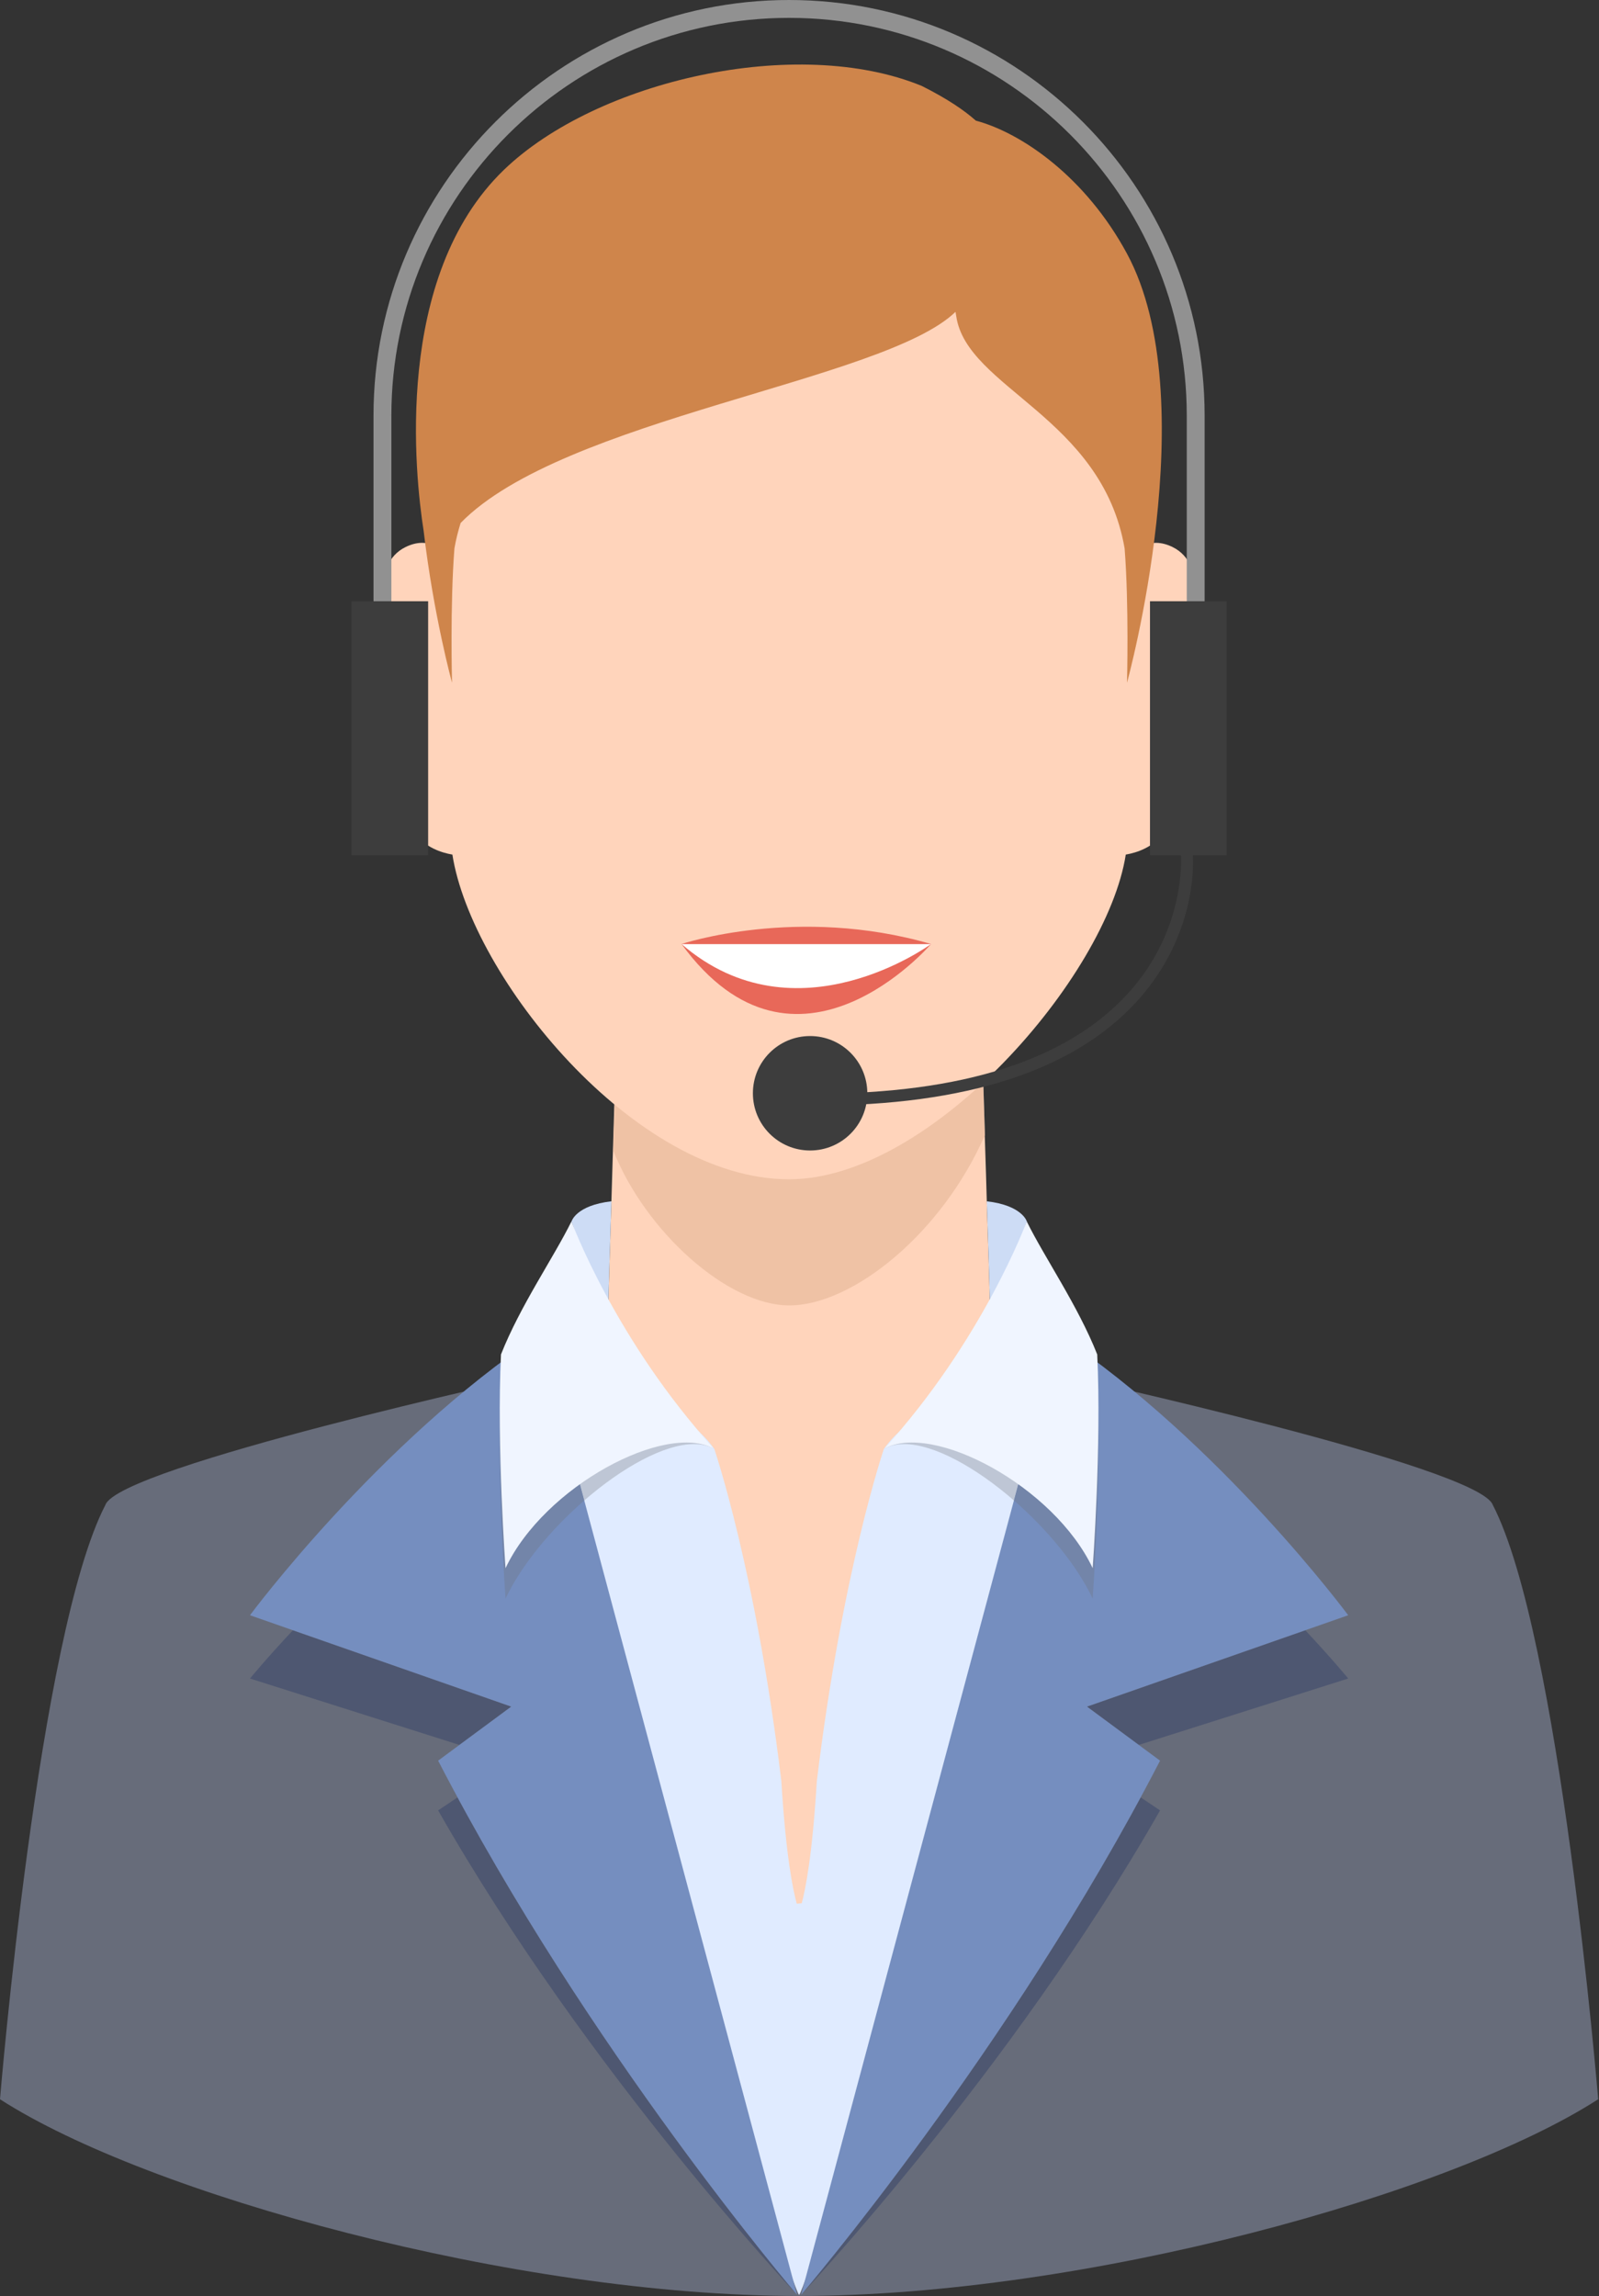 <svg width="179" height="257" viewBox="0 0 179 257" fill="none" xmlns="http://www.w3.org/2000/svg">
<rect x="0" y="0" width="179" height="257" fill="#333333" stroke="none"/>
<path d="M111.044 153.681L89.454 221.152L67.865 153.681L68.015 148.723L68.231 141.32L68.445 134.452V134.431L68.896 119.452V119.3L69.347 104.751H109.541L109.992 119.3V119.452L110.379 131.425L110.465 134.452L110.7 141.727L110.892 148.723L111.044 153.681" fill="#FFD4BB"/>
<path d="M110.239 127.076L109.992 119.452V119.3L109.541 104.751H109.575L110.024 119.3V119.452L110.26 127.027C110.252 127.043 110.245 127.06 110.239 127.076" fill="url(#paint0_radial)"/>
<path d="M88.349 146.105C81.483 146.105 72.277 137.887 68.648 128.765L68.928 119.452V119.3L69.379 104.751H109.541L109.992 119.3V119.452L110.239 127.076C105.424 138.06 95.441 146.105 88.349 146.105Z" fill="#EFC2A5"/>
<path d="M131.269 61.229C129.96 60.585 128.88 60.668 128.009 61.064C128.341 35.932 122.345 12.716 88.332 12.716C54.316 12.716 48.324 35.932 48.657 61.064C47.785 60.668 46.707 60.585 45.396 61.229C41.397 63.195 43.309 69.417 43.309 69.417C43.309 69.417 44.181 90.544 46.439 93.327C47.672 94.844 49.352 95.425 50.643 95.649C52.76 109.244 70.992 131.989 88.332 131.989C104.256 131.989 123.908 109.244 126.024 95.649C127.313 95.425 128.993 94.844 130.225 93.327C132.488 90.544 133.356 69.417 133.356 69.417C133.356 69.417 135.268 63.195 131.269 61.229" fill="#FFD4BB"/>
<path d="M76.293 105.657H104.227C104.227 105.657 89.127 123.279 76.293 105.657Z" fill="#E86859"/>
<path d="M76.293 105.657H104.227C104.227 105.657 89.127 116.763 76.293 105.657Z" fill="white"/>
<path d="M126.163 28.395C121.531 19.808 114.359 14.869 109.243 13.503C107.951 12.356 106.045 11.048 103.184 9.616C89.235 3.895 66.816 8.992 56.417 19.005C43.992 30.969 46.464 53.275 47.42 59.389C48.545 68.937 50.601 76.412 50.601 76.412C50.601 76.412 50.373 67.691 50.871 61.38C51.044 60.376 51.285 59.435 51.565 58.532C63.019 46.799 98.944 42.672 106.964 34.904C106.987 35.057 107.02 35.216 107.043 35.368C108.193 43.429 123.359 46.639 125.895 61.38C126.392 67.691 126.163 76.412 126.163 76.412C126.163 76.412 134.924 44.644 126.163 28.395Z" fill="#CF854B"/>
<path d="M178.908 234.952C178.908 234.952 174.616 182.909 167.105 168.423C165.495 164.131 119.265 153.991 119.265 153.991L89.467 251.498L59.645 153.991C59.645 153.991 13.413 164.131 11.803 168.423C4.291 182.909 0 234.952 0 234.952C16.447 245.561 57.611 256.969 89.453 256.969C121.465 256.969 162.463 245.561 178.908 234.952Z" fill="#676C7A"/>
<path d="M91.361 123.736V122.403C107.717 122.403 119.455 118.639 126.245 111.216C132.853 103.995 132.203 95.756 132.196 95.673L133.524 95.553C133.556 95.911 134.248 104.425 127.252 112.092C120.201 119.819 108.125 123.736 91.361 123.736" fill="#3D3D3D"/>
<path d="M97.091 122.36C97.091 125.899 94.225 128.765 90.685 128.765C87.147 128.765 84.283 125.899 84.283 122.36C84.283 118.823 87.147 115.956 90.685 115.956C94.225 115.956 97.091 118.823 97.091 122.36Z" fill="#3D3D3D"/>
<path d="M134.852 68.621H132.852V46.521C132.852 21.972 112.881 2 88.333 2C63.784 2 43.812 21.972 43.812 46.521V68.621H41.812V46.521C41.812 20.869 62.681 1.26972e-05 88.333 1.26972e-05C113.984 1.26972e-05 134.852 20.869 134.852 46.521V68.621Z" fill="#919191"/>
<path d="M137.319 95.727H128.735V67.292H137.319V95.727" fill="#3D3D3D"/>
<path d="M47.929 95.727H39.347V67.292H47.929V95.727" fill="#3D3D3D"/>
<path d="M68.445 134.452L68.231 141.32L68.015 148.723L63.98 136.705C63.98 136.705 64.476 134.903 68.445 134.452" fill="#CDDCF5"/>
<path d="M114.949 136.705L110.892 148.723L110.7 141.727L110.465 134.452C114.435 134.903 114.949 136.705 114.949 136.705Z" fill="#CDDCF5"/>
<path d="M116.835 166.813C117.551 159.303 105.029 153.58 98.949 162.165C98.949 162.165 94.301 175.756 91.439 199.363C90.935 207.692 90.163 211.493 89.749 213.016L89.193 213.064C88.777 211.573 87.981 207.785 87.469 199.363C84.611 175.756 79.959 162.165 79.959 162.165C73.88 153.58 61.36 159.303 62.076 166.813C62.736 173.764 88.725 256.834 89.453 256.834C90.225 256.834 116.175 173.735 116.835 166.813" fill="#E0EBFF"/>
<path d="M89.225 256.834C89.225 256.834 65.772 231.988 49.047 202.623C49.847 202.087 50.568 201.603 51.219 201.167C67.728 231.721 89.225 256.834 89.225 256.834ZM51.428 195.296L27.984 187.863C27.984 187.863 29.736 185.719 32.789 182.461L57.232 191.007C57.232 191.007 57.232 191.007 51.428 195.296Z" fill="#4E5771"/>
<path d="M89.683 256.834C89.683 256.834 111.183 231.721 127.691 201.167C128.341 201.603 129.063 202.087 129.863 202.623C113.139 231.988 89.683 256.834 89.683 256.834ZM127.483 195.296C121.679 191.005 121.679 191.007 121.679 191.007L146.119 182.461C149.173 185.719 150.924 187.863 150.924 187.863L127.483 195.296Z" fill="#4E5771"/>
<path d="M60.432 149.375L89.225 256.834C89.225 256.834 65.772 229.436 49.047 197.056C57.232 191.007 57.232 191.007 57.232 191.007L27.984 180.781C27.984 180.781 42.287 161.473 60.432 149.375" fill="#758EBF"/>
<path d="M118.476 149.375L89.683 256.834C89.683 256.834 113.139 229.436 129.863 197.056C121.679 191.007 121.679 191.007 121.679 191.007L150.924 180.781C150.924 180.781 136.625 161.473 118.476 149.375" fill="#758EBF"/>
<path d="M115.177 161.687C113.839 160.028 111.827 158.771 109.597 158.203L111.044 153.681L110.892 148.723L112.188 144.884C114.055 141.899 114.939 140.116 114.939 140.116C116.457 143.2 119.005 147.079 121.088 151.183C120.228 150.565 119.356 149.961 118.476 149.375L115.177 161.687" fill="url(#paint1_radial)"/>
<path d="M100.673 160.239C105.163 155.119 108.519 150.495 110.844 146.973L110.892 148.723L111.044 153.681L109.597 158.203C108.749 157.988 107.871 157.872 106.985 157.872C104.795 157.872 102.564 158.58 100.673 160.239Z" fill="#D3B6A6"/>
<path d="M110.892 148.723L110.844 146.973C111.339 146.225 111.787 145.527 112.188 144.884L110.892 148.723Z" fill="#B0BCCE"/>
<path d="M113.504 167.933C109.272 164.256 104.572 161.628 101.22 161.628C100.367 161.628 99.599 161.799 98.95 162.165C99.541 161.516 100.116 160.873 100.673 160.239C102.564 158.58 104.795 157.872 106.985 157.872C107.871 157.872 108.749 157.988 109.597 158.203C111.827 158.771 113.839 160.028 115.177 161.687L113.504 167.933" fill="#BEC6D5"/>
<path d="M122.319 178.92C120.543 175.16 117.201 171.147 113.504 167.933L115.177 161.687L118.476 149.375C119.356 149.961 120.228 150.565 121.088 151.183C121.725 152.44 122.32 153.719 122.828 155.001C123.325 165.189 122.319 178.92 122.319 178.92" fill="#7385A9"/>
<path d="M63.732 161.688L60.432 149.375C59.553 149.961 58.681 150.565 57.821 151.183C59.904 147.079 62.453 143.2 63.971 140.116C63.971 140.116 64.857 141.907 66.732 144.901L68.015 148.723L67.865 153.681L69.312 158.203C67.081 158.771 65.071 160.028 63.732 161.688" fill="url(#paint2_radial)"/>
<path d="M78.237 160.24C76.347 158.581 74.116 157.872 71.924 157.872C71.039 157.872 70.16 157.988 69.312 158.203L67.865 153.681L68.015 148.723L68.067 146.975C70.392 150.496 73.748 155.12 78.237 160.24Z" fill="#D3B6A6"/>
<path d="M68.015 148.723L66.732 144.901C67.132 145.54 67.576 146.233 68.067 146.975L68.015 148.723" fill="#B0BCCE"/>
<path d="M65.405 167.935L63.732 161.688C65.071 160.028 67.081 158.771 69.312 158.203C70.16 157.988 71.039 157.872 71.924 157.872C74.116 157.872 76.347 158.581 78.237 160.24C78.793 160.875 79.367 161.516 79.959 162.165C79.309 161.799 78.543 161.628 77.688 161.628C74.336 161.628 69.637 164.257 65.405 167.935" fill="#BEC6D5"/>
<path d="M56.592 178.92C56.592 178.92 55.584 165.189 56.083 155.001C56.589 153.719 57.184 152.44 57.821 151.183C58.681 150.565 59.553 149.961 60.432 149.375L63.732 161.688L65.405 167.935C61.708 171.148 58.368 175.16 56.592 178.92" fill="#7385A9"/>
<path d="M114.939 136.704C114.939 136.704 110.039 150.005 98.95 162.165C104.377 159.097 117.993 166.351 122.319 175.511C122.319 175.511 123.325 161.78 122.828 151.591C120.664 146.12 116.923 140.735 114.939 136.704" fill="#F0F5FF"/>
<path d="M63.971 136.704C63.971 136.704 68.872 150.005 79.959 162.165C74.531 159.097 60.917 166.351 56.592 175.511C56.592 175.511 55.585 161.78 56.083 151.591C58.244 146.12 61.988 140.735 63.971 136.704" fill="#F0F5FF"/>
<path d="M76.293 105.657C76.293 105.657 89.279 101.305 104.227 105.657C89.225 105.657 76.293 105.657 76.293 105.657Z" fill="#E86859"/>
<defs>
<radialGradient id="paint0_radial" cx="0" cy="0" r="1" gradientUnits="userSpaceOnUse" gradientTransform="translate(-58.605 121.657) scale(581.638 491.144)">
<stop stop-color="#EFD8C7"/>
<stop offset="0.349" stop-color="#EFD8C7"/>
<stop offset="0.711" stop-color="#EFD8C7"/>
<stop offset="1" stop-color="#C4AD9B"/>
</radialGradient>
<radialGradient id="paint1_radial" cx="0" cy="0" r="1" gradientUnits="userSpaceOnUse" gradientTransform="translate(-58.608 121.657) scale(581.649 491.144)">
<stop stop-color="#D3D4D5"/>
<stop offset="0.349" stop-color="#D3D4D5"/>
<stop offset="0.711" stop-color="#D3D4D5"/>
<stop offset="1" stop-color="#969799"/>
</radialGradient>
<radialGradient id="paint2_radial" cx="0" cy="0" r="1" gradientUnits="userSpaceOnUse" gradientTransform="translate(-58.608 121.657) scale(581.649 491.144)">
<stop stop-color="#D3D4D5"/>
<stop offset="0.349" stop-color="#D3D4D5"/>
<stop offset="0.711" stop-color="#D3D4D5"/>
<stop offset="1" stop-color="#969799"/>
</radialGradient>
</defs>
</svg>
